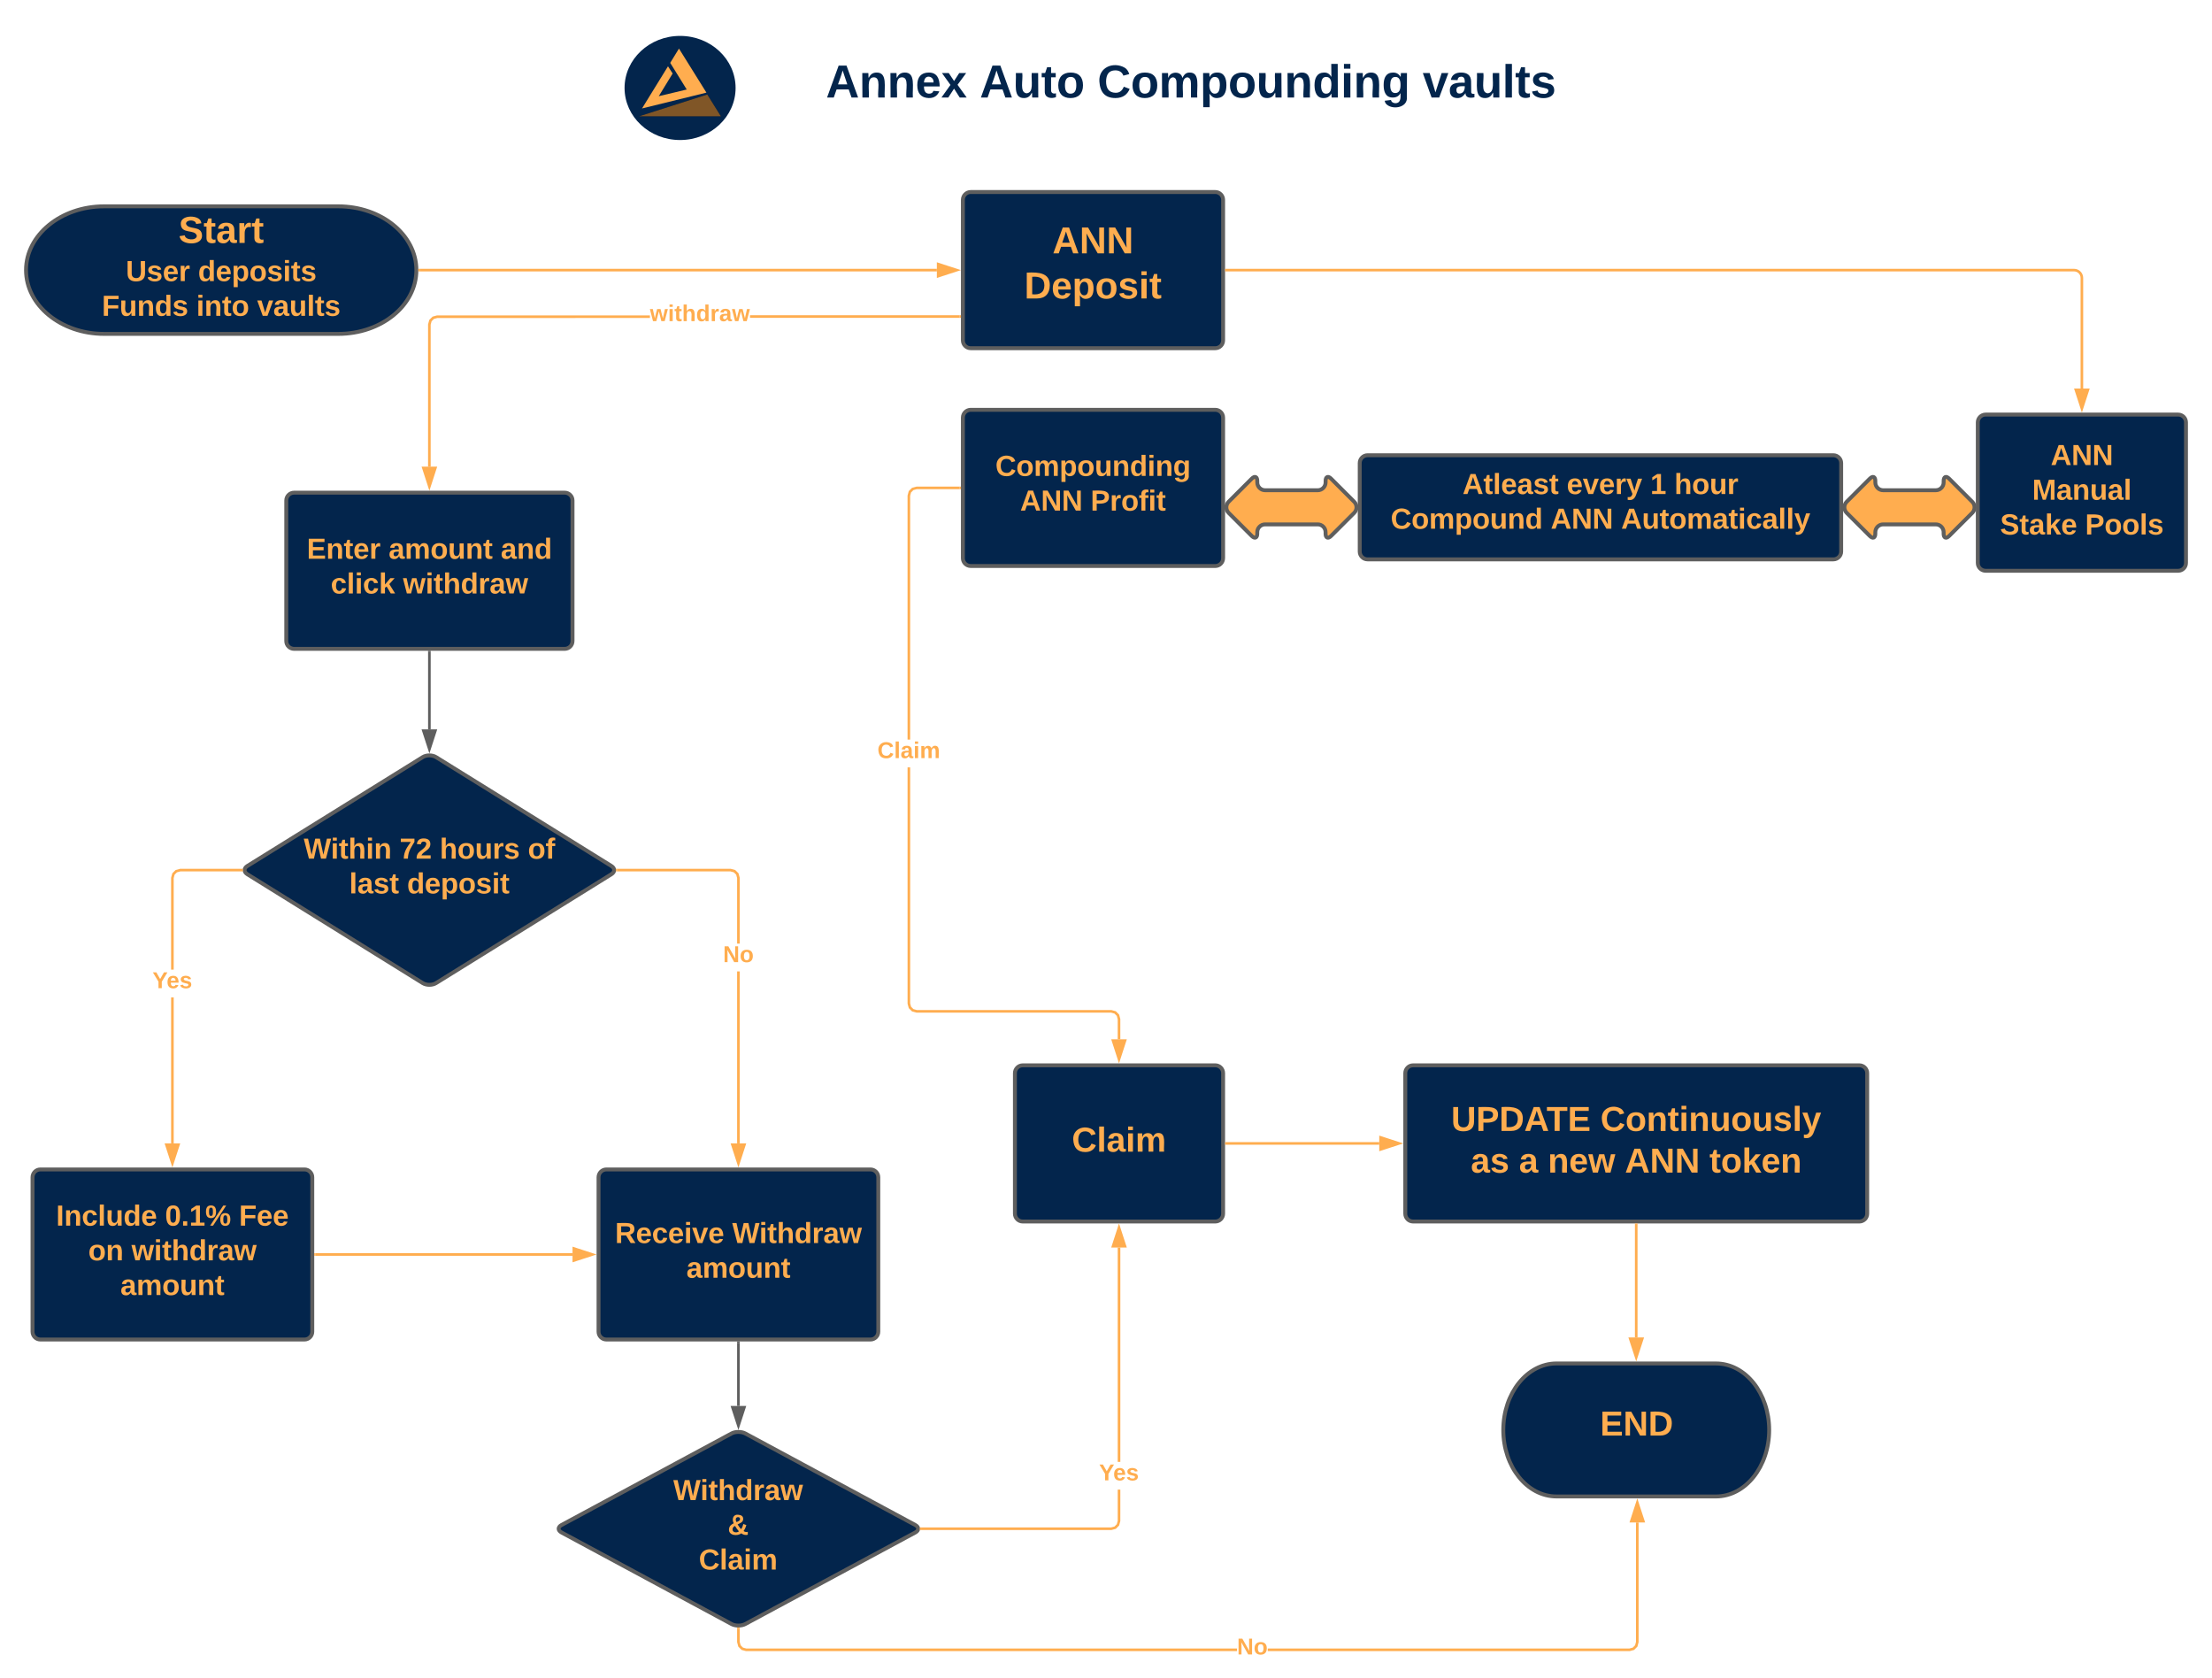 <svg xmlns="http://www.w3.org/2000/svg" xmlns:xlink="http://www.w3.org/1999/xlink" xmlns:lucid="lucid" width="1700" height="1289.28"><g transform="translate(-80 -32.383)" lucid:page-tab-id="0_0"><path d="M645.33 99.97c0-22.08-19.1-40-42.66-40-23.56 0-42.67 17.92-42.67 40s19.1 40 42.67 40c23.55 0 42.66-17.92 42.66-40z" stroke="#000" stroke-opacity="0" stroke-width=".05" fill="#03254c"/><path d="M573.4 115.73l19.97-32.4 3.58 5.52-10.67 17.44 21.5-5.13-12.7-20.48 6.73-10.97 21.1 33.84-49.5 12.16z" stroke="#000" stroke-opacity="0" stroke-width=".05" fill="#ffad4f"/><path d="M571.26 121.73l52.3-16.72L634 121.74h-62.72z" stroke="#000" stroke-opacity="0" stroke-width=".05"/><path d="M571.26 121.73l52.3-16.72L634 121.74h-62.72z" stroke="#000" stroke-opacity="0" stroke-width=".05" fill="#ffad4f" fill-opacity=".5"/><path d="M665.33 58.38c0-3.3 2.7-6 6-6h648c3.32 0 6 2.7 6 6v83.18c0 3.3-2.68 6-6 6h-648c-3.3 0-6-2.7-6-6z" stroke="#000" stroke-opacity="0" stroke-width="3" fill-opacity="0"/><use xlink:href="#a" transform="matrix(1,0,0,1,670.333,57.383) translate(44.407 49.944)"/><use xlink:href="#b" transform="matrix(1,0,0,1,670.333,57.383) translate(162.63 49.944)"/><use xlink:href="#c" transform="matrix(1,0,0,1,670.333,57.383) translate(253.099 49.944)"/><use xlink:href="#d" transform="matrix(1,0,0,1,670.333,57.383) translate(503.074 49.944)"/><path d="M340 190.92c33.14 0 60 21.94 60 49 0 27.07-26.86 49-60 49H160c-33.14 0-60-21.93-60-49 0-27.06 26.86-49 60-49z" stroke="#5e5e5e" stroke-width="3" fill="#03254c"/><use xlink:href="#e" transform="matrix(1,0,0,1,105,195.925) translate(112.184 23.111)"/><use xlink:href="#f" transform="matrix(1,0,0,1,105,195.925) translate(71.698 52.444)"/><use xlink:href="#g" transform="matrix(1,0,0,1,105,195.925) translate(127.191 52.444)"/><use xlink:href="#h" transform="matrix(1,0,0,1,105,195.925) translate(53.307 79.111)"/><use xlink:href="#i" transform="matrix(1,0,0,1,105,195.925) translate(125.9 79.111)"/><use xlink:href="#j" transform="matrix(1,0,0,1,105,195.925) translate(172.628 79.111)"/><path d="M800 240.92H402.5v-2H800" fill="#ffad4f"/><path d="M402.53 240.92h-1.07l.04-1-.03-1h1.06M815.26 239.92L801 244.56v-9.27z" fill="#ffad4f"/><path d="M818.5 239.92l-18.5 6.02V233.9m2 9.28l10.03-3.26-10.03-3.25" fill="#ffad4f"/><path d="M820 185.92c0-3.3 2.7-6 6-6h188c3.3 0 6 2.7 6 6v108c0 3.32-2.7 6-6 6H826c-3.3 0-6-2.68-6-6z" stroke="#5e5e5e" stroke-width="3" fill="#03254c"/><use xlink:href="#k" transform="matrix(1,0,0,1,832,191.925) translate(56.824 35.111)"/><use xlink:href="#l" transform="matrix(1,0,0,1,832,191.925) translate(35.198 69.778)"/><path d="M1022.5 239.92H1674c3.3 0 6 2.7 6 6v85" stroke="#ffad4f" stroke-width="2" fill="none"/><path d="M1022.53 240.92h-1.03v-2h1.03" fill="#ffad4f"/><path d="M1680 346.2l-4.64-14.28h9.28z" stroke="#ffad4f" stroke-width="2" fill="#ffad4f"/><path d="M1600 356.92c0-3.3 2.7-6 6-6h148c3.3 0 6 2.7 6 6v108c0 3.32-2.7 6-6 6h-148c-3.3 0-6-2.68-6-6z" stroke="#5e5e5e" stroke-width="3" fill="#03254c"/><use xlink:href="#m" transform="matrix(1,0,0,1,1612,362.925) translate(44.019 26.778)"/><use xlink:href="#n" transform="matrix(1,0,0,1,1612,362.925) translate(29.821 53.444)"/><use xlink:href="#o" transform="matrix(1,0,0,1,1612,362.925) translate(5.13 80.111)"/><use xlink:href="#p" transform="matrix(1,0,0,1,1612,362.925) translate(70.5 80.111)"/><path d="M579.5 276.7l-163.37.02-2.64.72-1.8 1.78-.7 2.64v109.06h-2V281.6l.92-3.42 2.53-2.53 3.42-.93H579.5m238 1.87H656.4v-2h161.1" fill="#ffad4f"/><path d="M818.5 276.6h-1.03v-2h1.03M410 406.2l-4.64-14.28h9.28z" fill="#ffad4f"/><path d="M410 409.42l-6-18.5h12m-9.26 2l3.26 10.03 3.26-10.03" fill="#ffad4f"/><use xlink:href="#q" transform="matrix(1,0,0,1,579.507,264.926) translate(0 14.222)"/><path d="M300 416.92c0-3.3 2.7-6 6-6h208c3.3 0 6 2.7 6 6v108c0 3.32-2.7 6-6 6H306c-3.3 0-6-2.68-6-6z" stroke="#5e5e5e" stroke-width="3" fill="#03254c"/><use xlink:href="#r" transform="matrix(1,0,0,1,312,422.925) translate(3.802 38.778)"/><use xlink:href="#s" transform="matrix(1,0,0,1,312,422.925) translate(66.642 38.778)"/><use xlink:href="#t" transform="matrix(1,0,0,1,312,422.925) translate(152.815 38.778)"/><use xlink:href="#u" transform="matrix(1,0,0,1,312,422.925) translate(22.167 65.444)"/><use xlink:href="#v" transform="matrix(1,0,0,1,312,422.925) translate(77.722 65.444)"/><path d="M410 533.42v59.4" stroke="#5e5e5e" stroke-width="2" fill="none"/><path d="M411 533.45h-2v-1.03h2" fill="#5e5e5e"/><path d="M410 608.08l-4.64-14.27h9.28z" stroke="#5e5e5e" stroke-width="2" fill="#5e5e5e"/><path d="M404.9 614.1c2.82-1.76 7.38-1.76 10.2 0l134.8 83.66c2.82 1.75 2.82 4.58 0 6.33l-134.8 83.66c-2.82 1.75-7.38 1.75-10.2 0L270.1 704.1c-2.82-1.76-2.82-4.6 0-6.34z" stroke="#5e5e5e" stroke-width="3" fill="#03254c"/><use xlink:href="#w" transform="matrix(1,0,0,1,270,615.925) translate(43.462 76.215)"/><use xlink:href="#x" transform="matrix(1,0,0,1,270,615.925) translate(117.104 76.215)"/><use xlink:href="#y" transform="matrix(1,0,0,1,270,615.925) translate(147.968 76.215)"/><use xlink:href="#z" transform="matrix(1,0,0,1,270,615.925) translate(215.684 76.215)"/><use xlink:href="#A" transform="matrix(1,0,0,1,270,615.925) translate(78.431 102.882)"/><use xlink:href="#B" transform="matrix(1,0,0,1,270,615.925) translate(122.814 102.882)"/><path d="M213.5 910.92h-2V798.75h2m52.2-96.83h-47.07l-2.64.72-1.8 1.78-.7 2.64v70.35h-2v-70.6l.92-3.42 2.53-2.53 3.42-.93h47.32" fill="#ffad4f"/><path d="M266.75 701.92h-1.1v-2h.97M212.5 926.2l-4.64-14.28h9.28z" fill="#ffad4f"/><path d="M212.5 929.42l-6-18.5h12m-9.26 2l3.26 10.03 3.26-10.03" fill="#ffad4f"/><use xlink:href="#C" transform="matrix(1,0,0,1,197.191,777.414) translate(0 14.222)"/><path d="M105 936.92c0-3.3 2.7-6 6-6h203c3.3 0 6 2.7 6 6v118.67c0 3.3-2.7 6-6 6H111c-3.3 0-6-2.7-6-6z" stroke="#5e5e5e" stroke-width="3" fill="#03254c"/><use xlink:href="#D" transform="matrix(1,0,0,1,117,942.925) translate(6.117 31.153)"/><use xlink:href="#E" transform="matrix(1,0,0,1,117,942.925) translate(89.883 31.153)"/><use xlink:href="#F" transform="matrix(1,0,0,1,117,942.925) translate(146.673 31.153)"/><use xlink:href="#G" transform="matrix(1,0,0,1,117,942.925) translate(30.84 57.819)"/><use xlink:href="#H" transform="matrix(1,0,0,1,117,942.925) translate(64.049 57.819)"/><use xlink:href="#I" transform="matrix(1,0,0,1,117,942.925) translate(55.5 84.486)"/><path d="M648.5 910.92h-2V778.75h2m-3.45-77.9l2.53 2.53.92 3.4v50.63h-2v-50.34l-.7-2.64-1.8-1.78-2.63-.72H554.3v-2h87.33" fill="#ffad4f"/><path d="M554.34 701.92h-.96l-.13-2h1.1M647.5 926.2l-4.64-14.28h9.28z" fill="#ffad4f"/><path d="M647.5 929.42l-6-18.5h12m-9.26 2l3.26 10.03 3.26-10.03" fill="#ffad4f"/><use xlink:href="#J" transform="matrix(1,0,0,1,635.698,757.414) translate(0 14.222)"/><path d="M540 936.92c0-3.3 2.7-6 6-6h203c3.3 0 6 2.7 6 6v118.67c0 3.3-2.7 6-6 6H546c-3.3 0-6-2.7-6-6z" stroke="#5e5e5e" stroke-width="3" fill="#03254c"/><use xlink:href="#K" transform="matrix(1,0,0,1,552,942.925) translate(0.685 44.528)"/><use xlink:href="#L" transform="matrix(1,0,0,1,552,942.925) translate(90.747 44.528)"/><use xlink:href="#I" transform="matrix(1,0,0,1,552,942.925) translate(55.5 71.194)"/><path d="M322.5 996.26H520" stroke="#ffad4f" stroke-width="2" fill="none"/><path d="M322.53 997.26h-1.03v-2h1.03" fill="#ffad4f"/><path d="M535.26 996.26L521 1000.9v-9.28z" stroke="#ffad4f" stroke-width="2" fill="#ffad4f"/><path d="M647.5 1064.1v48.53" stroke="#5e5e5e" stroke-width="2" fill="none"/><path d="M648.5 1064.12h-2v-1.03h2" fill="#5e5e5e"/><path d="M647.5 1127.9l-4.64-14.27h9.28z" stroke="#5e5e5e" stroke-width="2" fill="#5e5e5e"/><path d="M642.22 1133.77c2.9-1.57 7.65-1.57 10.56 0l130.7 70.37c2.9 1.57 2.9 4.12 0 5.7l-130.7 70.36c-2.9 1.57-7.65 1.57-10.56 0l-130.7-70.37c-2.9-1.57-2.9-4.12 0-5.7z" stroke="#5e5e5e" stroke-width="3" fill="#03254c"/><use xlink:href="#M" transform="matrix(1,0,0,1,511.25,1135.925) translate(86.221 49.059)"/><use xlink:href="#N" transform="matrix(1,0,0,1,511.25,1135.925) translate(128.011 75.726)"/><use xlink:href="#O" transform="matrix(1,0,0,1,511.25,1135.925) translate(105.789 102.392)"/><path d="M648.5 1293.87l.7 2.64 1.8 1.8 2.63.7h377.06v2H653.36l-3.42-.92-2.53-2.53-.92-3.42v-10.3h2m690.83 10.3l-.92 3.42-2.52 2.53-3.4.92H1054.3v-2h277.9l2.64-.7 1.78-1.8.7-2.63v-91.7h2" fill="#ffad4f"/><path d="M648.5 1283.86h-2v-1.07l.54.08 1.46-.14M1342.97 1201.18h-9.27l4.63-14.27z" fill="#ffad4f"/><path d="M1344.35 1202.18h-12.03l6-18.5m-3.24 16.5h6.5l-3.25-10.03" fill="#ffad4f"/><g><use xlink:href="#J" transform="matrix(1,0,0,1,1030.695,1289.333) translate(0 14.222)"/></g><path d="M1398.8 1080c22.58 0 40.87 22.87 40.87 51.1 0 28.2-18.3 51.07-40.87 51.07h-122.6c-22.58 0-40.87-22.87-40.87-51.08 0-28.23 18.3-51.1 40.87-51.1z" stroke="#5e5e5e" stroke-width="3" fill="#03254c"/><g><use xlink:href="#P" transform="matrix(1,0,0,1,1240.325,1085) translate(69.426 50.396)"/></g><path d="M820 353.26c0-3.32 2.7-6 6-6h188c3.3 0 6 2.68 6 6v108c0 3.3-2.7 6-6 6H826c-3.3 0-6-2.7-6-6z" stroke="#5e5e5e" stroke-width="3" fill="#03254c"/><g><use xlink:href="#Q" transform="matrix(1,0,0,1,832,359.258) translate(12.969 38.778)"/><use xlink:href="#R" transform="matrix(1,0,0,1,832,359.258) translate(32.012 65.444)"/><use xlink:href="#S" transform="matrix(1,0,0,1,832,359.258) translate(86.148 65.444)"/></g><path d="M779.5 803.3l.7 2.63 1.8 1.78 2.63.72h149.5l3.42.93 2.53 2.53.92 3.4v15.64h-2v-15.36l-.7-2.64-1.8-1.78-2.63-.72h-149.5l-3.42-.92-2.53-2.53-.92-3.4V621.98h2m38-213.74h-32.87l-2.64.7-1.8 1.8-.7 2.63v187.26h-2V413.13l.92-3.42 2.53-2.52 3.42-.92h33.13" fill="#ffad4f"/><path d="M818.5 408.26h-1.03v-2h1.03M940 846.2l-4.64-14.28h9.28z" fill="#ffad4f"/><path d="M940 849.42l-6-18.5h12m-9.26 2l3.26 10.03 3.26-10.03" fill="#ffad4f"/><g><use xlink:href="#T" transform="matrix(1,0,0,1,754.327,600.658) translate(0 14.222)"/></g><path d="M860 856.92c0-3.3 2.7-6 6-6h148c3.3 0 6 2.7 6 6v108c0 3.32-2.7 6-6 6H866c-3.3 0-6-2.68-6-6z" stroke="#5e5e5e" stroke-width="3" fill="#03254c"/><g><use xlink:href="#U" transform="matrix(1,0,0,1,872,862.925) translate(31.741 54.333)"/></g><path d="M941 1201.12l-.92 3.4-2.53 2.54-3.42.92H787.9v-2h145.97l2.64-.7 1.8-1.8.7-2.63v-23.93h2m0-21.33h-2V990.92h2" fill="#ffad4f"/><path d="M787.92 1207.98h-1.1l.15-2h.95M944.64 989.93h-9.28l4.64-14.27z" fill="#ffad4f"/><path d="M946 990.93h-12l6-18.5m-3.26 16.5h6.52L940 978.9" fill="#ffad4f"/><g><use xlink:href="#C" transform="matrix(1,0,0,1,924.691,1155.589) translate(0 14.222)"/></g><path d="M1125 388.17c0-3.3 2.7-6 6-6h358c3.3 0 6 2.7 6 6v68c0 3.32-2.7 6-6 6h-358c-3.3 0-6-2.68-6-6z" stroke="#5e5e5e" stroke-width="3" fill="#03254c"/><g><use xlink:href="#V" transform="matrix(1,0,0,1,1137,394.175) translate(67.012 17.778)"/><use xlink:href="#W" transform="matrix(1,0,0,1,1137,394.175) translate(147.074 17.778)"/><use xlink:href="#X" transform="matrix(1,0,0,1,1137,394.175) translate(211.272 17.778)"/><use xlink:href="#Y" transform="matrix(1,0,0,1,1137,394.175) translate(229.79 17.778)"/><use xlink:href="#Z" transform="matrix(1,0,0,1,1137,394.175) translate(11.735 44.444)"/><use xlink:href="#aa" transform="matrix(1,0,0,1,1137,394.175) translate(134.759 44.444)"/><use xlink:href="#ab" transform="matrix(1,0,0,1,1137,394.175) translate(188.895 44.444)"/></g><path d="M1024.24 426.42c-2.34-2.35-2.34-6.14 0-8.5l17.77-17.75c2.35-2.35 4.25-1.56 4.25 1.75v1.13c0 3.3 2.7 6 6 6h40.5c3.3 0 6-2.7 6-6v-1.13c0-3.3 1.9-4.1 4.24-1.75l17.76 17.76c2.34 2.35 2.34 6.14 0 8.5L1103 444.17c-2.35 2.35-4.25 1.56-4.25-1.76v-1.12c0-3.3-2.7-6-6-6h-40.5c-3.3 0-6 2.7-6 6v1.12c0 3.32-1.9 4.1-4.24 1.76zM1499.24 426.42c-2.34-2.35-2.34-6.14 0-8.5l17.77-17.75c2.35-2.35 4.25-1.56 4.25 1.75v1.13c0 3.3 2.7 6 6 6h40.5c3.3 0 6-2.7 6-6v-1.13c0-3.3 1.9-4.1 4.24-1.75l17.76 17.76c2.34 2.35 2.34 6.14 0 8.5L1578 444.17c-2.35 2.35-4.25 1.56-4.25-1.76v-1.12c0-3.3-2.7-6-6-6h-40.5c-3.3 0-6 2.7-6 6v1.12c0 3.32-1.9 4.1-4.24 1.76z" stroke="#5e5e5e" stroke-width="3" fill="#ffad4f"/><path d="M1160 856.92c0-3.3 2.7-6 6-6h343c3.3 0 6 2.7 6 6v108c0 3.32-2.7 6-6 6h-343c-3.3 0-6-2.68-6-6z" stroke="#5e5e5e" stroke-width="3" fill="#03254c"/><g><use xlink:href="#ac" transform="matrix(1,0,0,1,1165,855.925) translate(30.241 45.396)"/><use xlink:href="#ad" transform="matrix(1,0,0,1,1165,855.925) translate(144.981 45.396)"/><use xlink:href="#ae" transform="matrix(1,0,0,1,1165,855.925) translate(45.352 77.396)"/><use xlink:href="#af" transform="matrix(1,0,0,1,1165,855.925) translate(82.389 77.396)"/><use xlink:href="#ag" transform="matrix(1,0,0,1,1165,855.925) translate(104.611 77.396)"/><use xlink:href="#ah" transform="matrix(1,0,0,1,1165,855.925) translate(163.796 77.396)"/><use xlink:href="#ai" transform="matrix(1,0,0,1,1165,855.925) translate(228.759 77.396)"/></g><path d="M1022.5 910.92H1140" stroke="#ffad4f" stroke-width="2" fill="none"/><path d="M1022.53 911.92h-1.03v-2h1.03" fill="#ffad4f"/><path d="M1155.26 910.92l-14.26 4.64v-9.27z" stroke="#ffad4f" stroke-width="2" fill="#ffad4f"/><path d="M1337.5 973.42V1060" stroke="#ffad4f" stroke-width="2" fill="none"/><path d="M1338.5 973.45h-2v-1.03h2" fill="#ffad4f"/><path d="M1337.5 1075.26l-4.64-14.26h9.28z" stroke="#ffad4f" stroke-width="2" fill="#ffad4f"/><defs><path fill="#03254c" d="M199 0l-22-63H83L61 0H9l90-248h61L250 0h-51zm-33-102l-36-108c-10 38-24 72-36 108h72" id="aj"/><path fill="#03254c" d="M135-194c87-1 58 113 63 194h-50c-7-57 23-157-34-157-59 0-34 97-39 157H25l-1-190h47c2 12-1 28 3 38 12-26 28-41 61-42" id="ak"/><path fill="#03254c" d="M185-48c-13 30-37 53-82 52C43 2 14-33 14-96s30-98 90-98c62 0 83 45 84 108H66c0 31 8 55 39 56 18 0 30-7 34-22zm-45-69c5-46-57-63-70-21-2 6-4 13-4 21h74" id="al"/><path fill="#03254c" d="M144 0l-44-69L55 0H2l70-98-66-92h53l41 62 40-62h54l-67 91 71 99h-54" id="am"/><g id="a"><use transform="matrix(0.099,0,0,0.099,0,0)" xlink:href="#aj"/><use transform="matrix(0.099,0,0,0.099,25.58,0)" xlink:href="#ak"/><use transform="matrix(0.099,0,0,0.099,47.21,0)" xlink:href="#ak"/><use transform="matrix(0.099,0,0,0.099,68.84,0)" xlink:href="#al"/><use transform="matrix(0.099,0,0,0.099,88.593,0)" xlink:href="#am"/></g><path fill="#03254c" d="M85 4C-2 5 27-109 22-190h50c7 57-23 150 33 157 60-5 35-97 40-157h50l1 190h-47c-2-12 1-28-3-38-12 25-28 42-61 42" id="an"/><path fill="#03254c" d="M115-3C79 11 28 4 28-45v-112H4v-33h27l15-45h31v45h36v33H77v99c-1 23 16 31 38 25v30" id="ao"/><path fill="#03254c" d="M110-194c64 0 96 36 96 99 0 64-35 99-97 99-61 0-95-36-95-99 0-62 34-99 96-99zm-1 164c35 0 45-28 45-65 0-40-10-65-43-65-34 0-45 26-45 65 0 36 10 65 43 65" id="ap"/><g id="b"><use transform="matrix(0.099,0,0,0.099,0,0)" xlink:href="#aj"/><use transform="matrix(0.099,0,0,0.099,25.58,0)" xlink:href="#an"/><use transform="matrix(0.099,0,0,0.099,47.21,0)" xlink:href="#ao"/><use transform="matrix(0.099,0,0,0.099,58.963,0)" xlink:href="#ap"/></g><path fill="#03254c" d="M67-125c0 53 21 87 73 88 37 1 54-22 65-47l45 17C233-25 199 4 140 4 58 4 20-42 15-125 8-235 124-281 211-232c18 10 29 29 36 50l-46 12c-8-25-30-41-62-41-52 0-71 34-72 86" id="aq"/><path fill="#03254c" d="M220-157c-53 9-28 100-34 157h-49v-107c1-27-5-49-29-50C55-147 81-57 75 0H25l-1-190h47c2 12-1 28 3 38 10-53 101-56 108 0 13-22 24-43 59-42 82 1 51 116 57 194h-49v-107c-1-25-5-48-29-50" id="ar"/><path fill="#03254c" d="M135-194c53 0 70 44 70 98 0 56-19 98-73 100-31 1-45-17-59-34 3 33 2 69 2 105H25l-1-265h48c2 10 0 23 3 31 11-24 29-35 60-35zM114-30c33 0 39-31 40-66 0-38-9-64-40-64-56 0-55 130 0 130" id="as"/><path fill="#03254c" d="M88-194c31-1 46 15 58 34l-1-101h50l1 261h-48c-2-10 0-23-3-31C134-8 116 4 84 4 32 4 16-41 15-95c0-56 19-97 73-99zm17 164c33 0 40-30 41-66 1-37-9-64-41-64s-38 30-39 65c0 43 13 65 39 65" id="at"/><path fill="#03254c" d="M25-224v-37h50v37H25zM25 0v-190h50V0H25" id="au"/><path fill="#03254c" d="M195-6C206 82 75 100 31 46c-4-6-6-13-8-21l49-6c3 16 16 24 34 25 40 0 42-37 40-79-11 22-30 35-61 35-53 0-70-43-70-97 0-56 18-96 73-97 30 0 46 14 59 34l2-30h47zm-90-29c32 0 41-27 41-63 0-35-9-62-40-62-32 0-39 29-40 63 0 36 9 62 39 62" id="av"/><g id="c"><use transform="matrix(0.099,0,0,0.099,0,0)" xlink:href="#aq"/><use transform="matrix(0.099,0,0,0.099,25.58,0)" xlink:href="#ap"/><use transform="matrix(0.099,0,0,0.099,47.21,0)" xlink:href="#ar"/><use transform="matrix(0.099,0,0,0.099,78.815,0)" xlink:href="#as"/><use transform="matrix(0.099,0,0,0.099,100.444,0)" xlink:href="#ap"/><use transform="matrix(0.099,0,0,0.099,122.074,0)" xlink:href="#an"/><use transform="matrix(0.099,0,0,0.099,143.704,0)" xlink:href="#ak"/><use transform="matrix(0.099,0,0,0.099,165.333,0)" xlink:href="#at"/><use transform="matrix(0.099,0,0,0.099,186.963,0)" xlink:href="#au"/><use transform="matrix(0.099,0,0,0.099,196.84,0)" xlink:href="#ak"/><use transform="matrix(0.099,0,0,0.099,218.469,0)" xlink:href="#av"/></g><path fill="#03254c" d="M128 0H69L1-190h53L99-40l48-150h52" id="aw"/><path fill="#03254c" d="M133-34C117-15 103 5 69 4 32 3 11-16 11-54c-1-60 55-63 116-61 1-26-3-47-28-47-18 1-26 9-28 27l-52-2c7-38 36-58 82-57s74 22 75 68l1 82c-1 14 12 18 25 15v27c-30 8-71 5-69-32zm-48 3c29 0 43-24 42-57-32 0-66-3-65 30 0 17 8 27 23 27" id="ax"/><path fill="#03254c" d="M25 0v-261h50V0H25" id="ay"/><path fill="#03254c" d="M137-138c1-29-70-34-71-4 15 46 118 7 119 86 1 83-164 76-172 9l43-7c4 19 20 25 44 25 33 8 57-30 24-41C81-84 22-81 20-136c-2-80 154-74 161-7" id="az"/><g id="d"><use transform="matrix(0.099,0,0,0.099,0,0)" xlink:href="#aw"/><use transform="matrix(0.099,0,0,0.099,19.753,0)" xlink:href="#ax"/><use transform="matrix(0.099,0,0,0.099,39.506,0)" xlink:href="#an"/><use transform="matrix(0.099,0,0,0.099,61.136,0)" xlink:href="#ay"/><use transform="matrix(0.099,0,0,0.099,71.012,0)" xlink:href="#ao"/><use transform="matrix(0.099,0,0,0.099,82.765,0)" xlink:href="#az"/></g><path fill="#ffad4f" d="M169-182c-1-43-94-46-97-3 18 66 151 10 154 114 3 95-165 93-204 36-6-8-10-19-12-30l50-8c3 46 112 56 116 5-17-69-150-10-154-114-4-87 153-88 188-35 5 8 8 18 10 28" id="aA"/><path fill="#ffad4f" d="M115-3C79 11 28 4 28-45v-112H4v-33h27l15-45h31v45h36v33H77v99c-1 23 16 31 38 25v30" id="aB"/><path fill="#ffad4f" d="M133-34C117-15 103 5 69 4 32 3 11-16 11-54c-1-60 55-63 116-61 1-26-3-47-28-47-18 1-26 9-28 27l-52-2c7-38 36-58 82-57s74 22 75 68l1 82c-1 14 12 18 25 15v27c-30 8-71 5-69-32zm-48 3c29 0 43-24 42-57-32 0-66-3-65 30 0 17 8 27 23 27" id="aC"/><path fill="#ffad4f" d="M135-150c-39-12-60 13-60 57V0H25l-1-190h47c2 13-1 29 3 40 6-28 27-53 61-41v41" id="aD"/><g id="e"><use transform="matrix(0.08,0,0,0.08,0,0)" xlink:href="#aA"/><use transform="matrix(0.08,0,0,0.08,19.259,0)" xlink:href="#aB"/><use transform="matrix(0.08,0,0,0.08,28.809,0)" xlink:href="#aC"/><use transform="matrix(0.08,0,0,0.08,44.858,0)" xlink:href="#aD"/><use transform="matrix(0.08,0,0,0.08,56.093,0)" xlink:href="#aB"/></g><path fill="#ffad4f" d="M238-95c0 69-44 99-111 99C63 4 22-25 22-93v-155h51v151c-1 38 19 59 55 60 90 1 49-130 58-211h52v153" id="aE"/><path fill="#ffad4f" d="M137-138c1-29-70-34-71-4 15 46 118 7 119 86 1 83-164 76-172 9l43-7c4 19 20 25 44 25 33 8 57-30 24-41C81-84 22-81 20-136c-2-80 154-74 161-7" id="aF"/><path fill="#ffad4f" d="M185-48c-13 30-37 53-82 52C43 2 14-33 14-96s30-98 90-98c62 0 83 45 84 108H66c0 31 8 55 39 56 18 0 30-7 34-22zm-45-69c5-46-57-63-70-21-2 6-4 13-4 21h74" id="aG"/><g id="f"><use transform="matrix(0.062,0,0,0.062,0,0)" xlink:href="#aE"/><use transform="matrix(0.062,0,0,0.062,15.988,0)" xlink:href="#aF"/><use transform="matrix(0.062,0,0,0.062,28.333,0)" xlink:href="#aG"/><use transform="matrix(0.062,0,0,0.062,40.679,0)" xlink:href="#aD"/></g><path fill="#ffad4f" d="M88-194c31-1 46 15 58 34l-1-101h50l1 261h-48c-2-10 0-23-3-31C134-8 116 4 84 4 32 4 16-41 15-95c0-56 19-97 73-99zm17 164c33 0 40-30 41-66 1-37-9-64-41-64s-38 30-39 65c0 43 13 65 39 65" id="aH"/><path fill="#ffad4f" d="M135-194c53 0 70 44 70 98 0 56-19 98-73 100-31 1-45-17-59-34 3 33 2 69 2 105H25l-1-265h48c2 10 0 23 3 31 11-24 29-35 60-35zM114-30c33 0 39-31 40-66 0-38-9-64-40-64-56 0-55 130 0 130" id="aI"/><path fill="#ffad4f" d="M110-194c64 0 96 36 96 99 0 64-35 99-97 99-61 0-95-36-95-99 0-62 34-99 96-99zm-1 164c35 0 45-28 45-65 0-40-10-65-43-65-34 0-45 26-45 65 0 36 10 65 43 65" id="aJ"/><path fill="#ffad4f" d="M25-224v-37h50v37H25zM25 0v-190h50V0H25" id="aK"/><g id="g"><use transform="matrix(0.062,0,0,0.062,0,0)" xlink:href="#aH"/><use transform="matrix(0.062,0,0,0.062,13.519,0)" xlink:href="#aG"/><use transform="matrix(0.062,0,0,0.062,25.864,0)" xlink:href="#aI"/><use transform="matrix(0.062,0,0,0.062,39.383,0)" xlink:href="#aJ"/><use transform="matrix(0.062,0,0,0.062,52.901,0)" xlink:href="#aF"/><use transform="matrix(0.062,0,0,0.062,65.247,0)" xlink:href="#aK"/><use transform="matrix(0.062,0,0,0.062,71.42,0)" xlink:href="#aB"/><use transform="matrix(0.062,0,0,0.062,78.765,0)" xlink:href="#aF"/></g><path fill="#ffad4f" d="M76-208v77h127v40H76V0H24v-248h183v40H76" id="aL"/><path fill="#ffad4f" d="M85 4C-2 5 27-109 22-190h50c7 57-23 150 33 157 60-5 35-97 40-157h50l1 190h-47c-2-12 1-28-3-38-12 25-28 42-61 42" id="aM"/><path fill="#ffad4f" d="M135-194c87-1 58 113 63 194h-50c-7-57 23-157-34-157-59 0-34 97-39 157H25l-1-190h47c2 12-1 28 3 38 12-26 28-41 61-42" id="aN"/><g id="h"><use transform="matrix(0.062,0,0,0.062,0,0)" xlink:href="#aL"/><use transform="matrix(0.062,0,0,0.062,13.519,0)" xlink:href="#aM"/><use transform="matrix(0.062,0,0,0.062,27.037,0)" xlink:href="#aN"/><use transform="matrix(0.062,0,0,0.062,40.556,0)" xlink:href="#aH"/><use transform="matrix(0.062,0,0,0.062,54.074,0)" xlink:href="#aF"/></g><g id="i"><use transform="matrix(0.062,0,0,0.062,0,0)" xlink:href="#aK"/><use transform="matrix(0.062,0,0,0.062,6.173,0)" xlink:href="#aN"/><use transform="matrix(0.062,0,0,0.062,19.691,0)" xlink:href="#aB"/><use transform="matrix(0.062,0,0,0.062,27.037,0)" xlink:href="#aJ"/></g><path fill="#ffad4f" d="M128 0H69L1-190h53L99-40l48-150h52" id="aO"/><path fill="#ffad4f" d="M25 0v-261h50V0H25" id="aP"/><g id="j"><use transform="matrix(0.062,0,0,0.062,0,0)" xlink:href="#aO"/><use transform="matrix(0.062,0,0,0.062,12.346,0)" xlink:href="#aC"/><use transform="matrix(0.062,0,0,0.062,24.691,0)" xlink:href="#aM"/><use transform="matrix(0.062,0,0,0.062,38.21,0)" xlink:href="#aP"/><use transform="matrix(0.062,0,0,0.062,44.383,0)" xlink:href="#aB"/><use transform="matrix(0.062,0,0,0.062,51.728,0)" xlink:href="#aF"/></g><path fill="#ffad4f" d="M199 0l-22-63H83L61 0H9l90-248h61L250 0h-51zm-33-102l-36-108c-10 38-24 72-36 108h72" id="aQ"/><path fill="#ffad4f" d="M175 0L67-191c6 58 2 128 3 191H24v-248h59L193-55c-6-58-2-129-3-193h46V0h-61" id="aR"/><g id="k"><use transform="matrix(0.08,0,0,0.08,0,0)" xlink:href="#aQ"/><use transform="matrix(0.08,0,0,0.08,20.784,0)" xlink:href="#aR"/><use transform="matrix(0.08,0,0,0.08,41.568,0)" xlink:href="#aR"/></g><path fill="#ffad4f" d="M24-248c120-7 223 5 221 122C244-46 201 0 124 0H24v-248zM76-40c74 7 117-18 117-86 0-67-45-88-117-82v168" id="aS"/><g id="l"><use transform="matrix(0.08,0,0,0.08,0,0)" xlink:href="#aS"/><use transform="matrix(0.08,0,0,0.08,20.784,0)" xlink:href="#aG"/><use transform="matrix(0.08,0,0,0.08,36.833,0)" xlink:href="#aI"/><use transform="matrix(0.08,0,0,0.08,54.407,0)" xlink:href="#aJ"/><use transform="matrix(0.08,0,0,0.08,71.981,0)" xlink:href="#aF"/><use transform="matrix(0.08,0,0,0.08,88.031,0)" xlink:href="#aK"/><use transform="matrix(0.08,0,0,0.08,96.056,0)" xlink:href="#aB"/></g><g id="m"><use transform="matrix(0.062,0,0,0.062,0,0)" xlink:href="#aQ"/><use transform="matrix(0.062,0,0,0.062,15.988,0)" xlink:href="#aR"/><use transform="matrix(0.062,0,0,0.062,31.975,0)" xlink:href="#aR"/></g><path fill="#ffad4f" d="M230 0l2-204L168 0h-37L68-204 70 0H24v-248h70l56 185 57-185h69V0h-46" id="aT"/><g id="n"><use transform="matrix(0.062,0,0,0.062,0,0)" xlink:href="#aT"/><use transform="matrix(0.062,0,0,0.062,18.457,0)" xlink:href="#aC"/><use transform="matrix(0.062,0,0,0.062,30.802,0)" xlink:href="#aN"/><use transform="matrix(0.062,0,0,0.062,44.321,0)" xlink:href="#aM"/><use transform="matrix(0.062,0,0,0.062,57.84,0)" xlink:href="#aC"/><use transform="matrix(0.062,0,0,0.062,70.185,0)" xlink:href="#aP"/></g><path fill="#ffad4f" d="M147 0L96-86 75-71V0H25v-261h50v150l67-79h53l-66 74L201 0h-54" id="aU"/><g id="o"><use transform="matrix(0.062,0,0,0.062,0,0)" xlink:href="#aA"/><use transform="matrix(0.062,0,0,0.062,14.815,0)" xlink:href="#aB"/><use transform="matrix(0.062,0,0,0.062,22.16,0)" xlink:href="#aC"/><use transform="matrix(0.062,0,0,0.062,34.506,0)" xlink:href="#aU"/><use transform="matrix(0.062,0,0,0.062,46.852,0)" xlink:href="#aG"/></g><path fill="#ffad4f" d="M24-248c93 1 206-16 204 79-1 75-69 88-152 82V0H24v-248zm52 121c47 0 100 7 100-41 0-47-54-39-100-39v80" id="aV"/><g id="p"><use transform="matrix(0.062,0,0,0.062,0,0)" xlink:href="#aV"/><use transform="matrix(0.062,0,0,0.062,14.815,0)" xlink:href="#aJ"/><use transform="matrix(0.062,0,0,0.062,28.333,0)" xlink:href="#aJ"/><use transform="matrix(0.062,0,0,0.062,41.852,0)" xlink:href="#aP"/><use transform="matrix(0.062,0,0,0.062,48.025,0)" xlink:href="#aF"/></g><path fill="#ffad4f" d="M231 0h-52l-39-155L100 0H48L-1-190h46L77-45c9-52 24-97 36-145h53l37 145 32-145h46" id="aW"/><path fill="#ffad4f" d="M114-157C55-157 80-60 75 0H25v-261h50l-1 109c12-26 28-41 61-42 86-1 58 113 63 194h-50c-7-57 23-157-34-157" id="aX"/><g id="q"><use transform="matrix(0.049,0,0,0.049,0,0)" xlink:href="#aW"/><use transform="matrix(0.049,0,0,0.049,13.827,0)" xlink:href="#aK"/><use transform="matrix(0.049,0,0,0.049,18.765,0)" xlink:href="#aB"/><use transform="matrix(0.049,0,0,0.049,24.642,0)" xlink:href="#aX"/><use transform="matrix(0.049,0,0,0.049,35.457,0)" xlink:href="#aH"/><use transform="matrix(0.049,0,0,0.049,46.272,0)" xlink:href="#aD"/><use transform="matrix(0.049,0,0,0.049,53.185,0)" xlink:href="#aC"/><use transform="matrix(0.049,0,0,0.049,63.062,0)" xlink:href="#aW"/></g><path fill="#ffad4f" d="M24 0v-248h195v40H76v63h132v40H76v65h150V0H24" id="aY"/><g id="r"><use transform="matrix(0.062,0,0,0.062,0,0)" xlink:href="#aY"/><use transform="matrix(0.062,0,0,0.062,14.815,0)" xlink:href="#aN"/><use transform="matrix(0.062,0,0,0.062,28.333,0)" xlink:href="#aB"/><use transform="matrix(0.062,0,0,0.062,35.679,0)" xlink:href="#aG"/><use transform="matrix(0.062,0,0,0.062,48.025,0)" xlink:href="#aD"/></g><path fill="#ffad4f" d="M220-157c-53 9-28 100-34 157h-49v-107c1-27-5-49-29-50C55-147 81-57 75 0H25l-1-190h47c2 12-1 28 3 38 10-53 101-56 108 0 13-22 24-43 59-42 82 1 51 116 57 194h-49v-107c-1-25-5-48-29-50" id="aZ"/><g id="s"><use transform="matrix(0.062,0,0,0.062,0,0)" xlink:href="#aC"/><use transform="matrix(0.062,0,0,0.062,12.346,0)" xlink:href="#aZ"/><use transform="matrix(0.062,0,0,0.062,32.099,0)" xlink:href="#aJ"/><use transform="matrix(0.062,0,0,0.062,45.617,0)" xlink:href="#aM"/><use transform="matrix(0.062,0,0,0.062,59.136,0)" xlink:href="#aN"/><use transform="matrix(0.062,0,0,0.062,72.654,0)" xlink:href="#aB"/></g><g id="t"><use transform="matrix(0.062,0,0,0.062,0,0)" xlink:href="#aC"/><use transform="matrix(0.062,0,0,0.062,12.346,0)" xlink:href="#aN"/><use transform="matrix(0.062,0,0,0.062,25.864,0)" xlink:href="#aH"/></g><path fill="#ffad4f" d="M190-63c-7 42-38 67-86 67-59 0-84-38-90-98-12-110 154-137 174-36l-49 2c-2-19-15-32-35-32-30 0-35 28-38 64-6 74 65 87 74 30" id="ba"/><g id="u"><use transform="matrix(0.062,0,0,0.062,0,0)" xlink:href="#ba"/><use transform="matrix(0.062,0,0,0.062,12.346,0)" xlink:href="#aP"/><use transform="matrix(0.062,0,0,0.062,18.519,0)" xlink:href="#aK"/><use transform="matrix(0.062,0,0,0.062,24.691,0)" xlink:href="#ba"/><use transform="matrix(0.062,0,0,0.062,37.037,0)" xlink:href="#aU"/></g><g id="v"><use transform="matrix(0.062,0,0,0.062,0,0)" xlink:href="#aW"/><use transform="matrix(0.062,0,0,0.062,17.284,0)" xlink:href="#aK"/><use transform="matrix(0.062,0,0,0.062,23.457,0)" xlink:href="#aB"/><use transform="matrix(0.062,0,0,0.062,30.802,0)" xlink:href="#aX"/><use transform="matrix(0.062,0,0,0.062,44.321,0)" xlink:href="#aH"/><use transform="matrix(0.062,0,0,0.062,57.84,0)" xlink:href="#aD"/><use transform="matrix(0.062,0,0,0.062,66.481,0)" xlink:href="#aC"/><use transform="matrix(0.062,0,0,0.062,78.827,0)" xlink:href="#aW"/></g><path fill="#ffad4f" d="M275 0h-61l-44-196L126 0H64L0-248h53L97-49l45-199h58l43 199 44-199h52" id="bb"/><g id="w"><use transform="matrix(0.062,0,0,0.062,0,0)" xlink:href="#bb"/><use transform="matrix(0.062,0,0,0.062,20.741,0)" xlink:href="#aK"/><use transform="matrix(0.062,0,0,0.062,26.914,0)" xlink:href="#aB"/><use transform="matrix(0.062,0,0,0.062,34.259,0)" xlink:href="#aX"/><use transform="matrix(0.062,0,0,0.062,47.778,0)" xlink:href="#aK"/><use transform="matrix(0.062,0,0,0.062,53.951,0)" xlink:href="#aN"/></g><path fill="#ffad4f" d="M52 0c1-96 47-148 87-207H15v-41h169v40c-36 62-79 113-81 208H52" id="bc"/><path fill="#ffad4f" d="M182-182c0 78-84 86-111 141h115V0H12c-6-101 99-100 120-180 1-22-12-31-33-32-23 0-32 14-35 34l-49-3c5-45 32-70 84-70 51 0 83 22 83 69" id="bd"/><g id="x"><use transform="matrix(0.062,0,0,0.062,0,0)" xlink:href="#bc"/><use transform="matrix(0.062,0,0,0.062,12.346,0)" xlink:href="#bd"/></g><g id="y"><use transform="matrix(0.062,0,0,0.062,0,0)" xlink:href="#aX"/><use transform="matrix(0.062,0,0,0.062,13.519,0)" xlink:href="#aJ"/><use transform="matrix(0.062,0,0,0.062,27.037,0)" xlink:href="#aM"/><use transform="matrix(0.062,0,0,0.062,40.556,0)" xlink:href="#aD"/><use transform="matrix(0.062,0,0,0.062,49.198,0)" xlink:href="#aF"/></g><path fill="#ffad4f" d="M121-226c-27-7-43 5-38 36h38v33H83V0H34v-157H6v-33h28c-9-59 32-81 87-68v32" id="be"/><g id="z"><use transform="matrix(0.062,0,0,0.062,0,0)" xlink:href="#aJ"/><use transform="matrix(0.062,0,0,0.062,13.519,0)" xlink:href="#be"/></g><g id="A"><use transform="matrix(0.062,0,0,0.062,0,0)" xlink:href="#aP"/><use transform="matrix(0.062,0,0,0.062,6.173,0)" xlink:href="#aC"/><use transform="matrix(0.062,0,0,0.062,18.519,0)" xlink:href="#aF"/><use transform="matrix(0.062,0,0,0.062,30.864,0)" xlink:href="#aB"/></g><g id="B"><use transform="matrix(0.062,0,0,0.062,0,0)" xlink:href="#aH"/><use transform="matrix(0.062,0,0,0.062,13.519,0)" xlink:href="#aG"/><use transform="matrix(0.062,0,0,0.062,25.864,0)" xlink:href="#aI"/><use transform="matrix(0.062,0,0,0.062,39.383,0)" xlink:href="#aJ"/><use transform="matrix(0.062,0,0,0.062,52.901,0)" xlink:href="#aF"/><use transform="matrix(0.062,0,0,0.062,65.247,0)" xlink:href="#aK"/><use transform="matrix(0.062,0,0,0.062,71.42,0)" xlink:href="#aB"/></g><path fill="#ffad4f" d="M146-102V0H94v-102L6-248h54l60 105 60-105h54" id="bf"/><g id="C"><use transform="matrix(0.049,0,0,0.049,0,0)" xlink:href="#bf"/><use transform="matrix(0.049,0,0,0.049,10.864,0)" xlink:href="#aG"/><use transform="matrix(0.049,0,0,0.049,20.741,0)" xlink:href="#aF"/></g><path fill="#ffad4f" d="M24 0v-248h52V0H24" id="bg"/><g id="D"><use transform="matrix(0.062,0,0,0.062,0,0)" xlink:href="#bg"/><use transform="matrix(0.062,0,0,0.062,6.173,0)" xlink:href="#aN"/><use transform="matrix(0.062,0,0,0.062,19.691,0)" xlink:href="#ba"/><use transform="matrix(0.062,0,0,0.062,32.037,0)" xlink:href="#aP"/><use transform="matrix(0.062,0,0,0.062,38.21,0)" xlink:href="#aM"/><use transform="matrix(0.062,0,0,0.062,51.728,0)" xlink:href="#aH"/><use transform="matrix(0.062,0,0,0.062,65.247,0)" xlink:href="#aG"/></g><path fill="#ffad4f" d="M101-251c68 0 84 54 84 127C185-50 166 4 99 4S15-52 14-124c-1-75 17-127 87-127zm-1 216c37-5 36-46 36-89s4-89-36-89c-39 0-36 45-36 89 0 43-3 85 36 89" id="bh"/><path fill="#ffad4f" d="M24 0v-54h51V0H24" id="bi"/><path fill="#ffad4f" d="M23 0v-37h61v-169l-59 37v-38l62-41h46v211h57V0H23" id="bj"/><path fill="#ffad4f" d="M249-155c45 1 62 31 62 79-1 48-18 79-63 79s-61-32-62-79c0-48 16-79 63-79zM97 0H61l162-248h36zM9-172c0-48 16-79 63-78 46 0 62 31 62 78 0 48-18 79-63 79S9-124 9-172zM249-25c24 0 24-26 24-51 0-26-1-52-24-52-24 0-25 26-25 52 0 25 0 51 25 51zM71-120c23 0 24-25 24-52 0-26 0-51-23-51-25 0-25 25-25 51 0 27 1 52 24 52" id="bk"/><g id="E"><use transform="matrix(0.062,0,0,0.062,0,0)" xlink:href="#bh"/><use transform="matrix(0.062,0,0,0.062,12.346,0)" xlink:href="#bi"/><use transform="matrix(0.062,0,0,0.062,18.519,0)" xlink:href="#bj"/><use transform="matrix(0.062,0,0,0.062,30.864,0)" xlink:href="#bk"/></g><g id="F"><use transform="matrix(0.062,0,0,0.062,0,0)" xlink:href="#aL"/><use transform="matrix(0.062,0,0,0.062,13.519,0)" xlink:href="#aG"/><use transform="matrix(0.062,0,0,0.062,25.864,0)" xlink:href="#aG"/></g><g id="G"><use transform="matrix(0.062,0,0,0.062,0,0)" xlink:href="#aJ"/><use transform="matrix(0.062,0,0,0.062,13.519,0)" xlink:href="#aN"/></g><g id="H"><use transform="matrix(0.062,0,0,0.062,0,0)" xlink:href="#aW"/><use transform="matrix(0.062,0,0,0.062,17.284,0)" xlink:href="#aK"/><use transform="matrix(0.062,0,0,0.062,23.457,0)" xlink:href="#aB"/><use transform="matrix(0.062,0,0,0.062,30.802,0)" xlink:href="#aX"/><use transform="matrix(0.062,0,0,0.062,44.321,0)" xlink:href="#aH"/><use transform="matrix(0.062,0,0,0.062,57.84,0)" xlink:href="#aD"/><use transform="matrix(0.062,0,0,0.062,66.481,0)" xlink:href="#aC"/><use transform="matrix(0.062,0,0,0.062,78.827,0)" xlink:href="#aW"/></g><g id="I"><use transform="matrix(0.062,0,0,0.062,0,0)" xlink:href="#aC"/><use transform="matrix(0.062,0,0,0.062,12.346,0)" xlink:href="#aZ"/><use transform="matrix(0.062,0,0,0.062,32.099,0)" xlink:href="#aJ"/><use transform="matrix(0.062,0,0,0.062,45.617,0)" xlink:href="#aM"/><use transform="matrix(0.062,0,0,0.062,59.136,0)" xlink:href="#aN"/><use transform="matrix(0.062,0,0,0.062,72.654,0)" xlink:href="#aB"/></g><g id="J"><use transform="matrix(0.049,0,0,0.049,0,0)" xlink:href="#aR"/><use transform="matrix(0.049,0,0,0.049,12.79,0)" xlink:href="#aJ"/></g><path fill="#ffad4f" d="M240-174c0 40-23 61-54 70L253 0h-59l-57-94H76V0H24v-248c93 4 217-23 216 74zM76-134c48-2 112 12 112-38 0-48-66-32-112-35v73" id="bl"/><g id="K"><use transform="matrix(0.062,0,0,0.062,0,0)" xlink:href="#bl"/><use transform="matrix(0.062,0,0,0.062,15.988,0)" xlink:href="#aG"/><use transform="matrix(0.062,0,0,0.062,28.333,0)" xlink:href="#ba"/><use transform="matrix(0.062,0,0,0.062,40.679,0)" xlink:href="#aG"/><use transform="matrix(0.062,0,0,0.062,53.025,0)" xlink:href="#aK"/><use transform="matrix(0.062,0,0,0.062,59.198,0)" xlink:href="#aO"/><use transform="matrix(0.062,0,0,0.062,71.543,0)" xlink:href="#aG"/></g><g id="L"><use transform="matrix(0.062,0,0,0.062,0,0)" xlink:href="#bb"/><use transform="matrix(0.062,0,0,0.062,20.741,0)" xlink:href="#aK"/><use transform="matrix(0.062,0,0,0.062,26.914,0)" xlink:href="#aB"/><use transform="matrix(0.062,0,0,0.062,34.259,0)" xlink:href="#aX"/><use transform="matrix(0.062,0,0,0.062,47.778,0)" xlink:href="#aH"/><use transform="matrix(0.062,0,0,0.062,61.296,0)" xlink:href="#aD"/><use transform="matrix(0.062,0,0,0.062,69.938,0)" xlink:href="#aC"/><use transform="matrix(0.062,0,0,0.062,82.284,0)" xlink:href="#aW"/></g><g id="M"><use transform="matrix(0.062,0,0,0.062,0,0)" xlink:href="#bb"/><use transform="matrix(0.062,0,0,0.062,20.741,0)" xlink:href="#aK"/><use transform="matrix(0.062,0,0,0.062,26.914,0)" xlink:href="#aB"/><use transform="matrix(0.062,0,0,0.062,34.259,0)" xlink:href="#aX"/><use transform="matrix(0.062,0,0,0.062,47.778,0)" xlink:href="#aH"/><use transform="matrix(0.062,0,0,0.062,61.296,0)" xlink:href="#aD"/><use transform="matrix(0.062,0,0,0.062,69.938,0)" xlink:href="#aC"/><use transform="matrix(0.062,0,0,0.062,82.284,0)" xlink:href="#aW"/></g><path fill="#ffad4f" d="M168-19C124 19 11 11 16-68c3-43 29-60 59-75-25-44-12-111 53-106 37 3 64 15 64 52 0 43-40 52-69 68 12 22 27 41 43 59 14-19 21-38 28-64l37 13c-8 29-19 52-34 74 12 10 32 16 52 10v35c-28 11-65-2-81-17zm-58-139c19-9 43-14 43-39 0-14-10-22-25-22-34 0-33 41-18 61zM60-68c-3 40 55 47 79 25-18-20-34-42-48-67-18 8-30 20-31 42" id="bm"/><use transform="matrix(0.062,0,0,0.062,0,0)" xlink:href="#bm" id="N"/><path fill="#ffad4f" d="M67-125c0 53 21 87 73 88 37 1 54-22 65-47l45 17C233-25 199 4 140 4 58 4 20-42 15-125 8-235 124-281 211-232c18 10 29 29 36 50l-46 12c-8-25-30-41-62-41-52 0-71 34-72 86" id="bn"/><g id="O"><use transform="matrix(0.062,0,0,0.062,0,0)" xlink:href="#bn"/><use transform="matrix(0.062,0,0,0.062,15.988,0)" xlink:href="#aP"/><use transform="matrix(0.062,0,0,0.062,22.16,0)" xlink:href="#aC"/><use transform="matrix(0.062,0,0,0.062,34.506,0)" xlink:href="#aK"/><use transform="matrix(0.062,0,0,0.062,40.679,0)" xlink:href="#aZ"/></g><g id="P"><use transform="matrix(0.074,0,0,0.074,0,0)" xlink:href="#aY"/><use transform="matrix(0.074,0,0,0.074,17.778,0)" xlink:href="#aR"/><use transform="matrix(0.074,0,0,0.074,36.963,0)" xlink:href="#aS"/></g><path fill="#ffad4f" d="M195-6C206 82 75 100 31 46c-4-6-6-13-8-21l49-6c3 16 16 24 34 25 40 0 42-37 40-79-11 22-30 35-61 35-53 0-70-43-70-97 0-56 18-96 73-97 30 0 46 14 59 34l2-30h47zm-90-29c32 0 41-27 41-63 0-35-9-62-40-62-32 0-39 29-40 63 0 36 9 62 39 62" id="bo"/><g id="Q"><use transform="matrix(0.062,0,0,0.062,0,0)" xlink:href="#bn"/><use transform="matrix(0.062,0,0,0.062,15.988,0)" xlink:href="#aJ"/><use transform="matrix(0.062,0,0,0.062,29.506,0)" xlink:href="#aZ"/><use transform="matrix(0.062,0,0,0.062,49.259,0)" xlink:href="#aI"/><use transform="matrix(0.062,0,0,0.062,62.778,0)" xlink:href="#aJ"/><use transform="matrix(0.062,0,0,0.062,76.296,0)" xlink:href="#aM"/><use transform="matrix(0.062,0,0,0.062,89.815,0)" xlink:href="#aN"/><use transform="matrix(0.062,0,0,0.062,103.333,0)" xlink:href="#aH"/><use transform="matrix(0.062,0,0,0.062,116.852,0)" xlink:href="#aK"/><use transform="matrix(0.062,0,0,0.062,123.025,0)" xlink:href="#aN"/><use transform="matrix(0.062,0,0,0.062,136.543,0)" xlink:href="#bo"/></g><g id="R"><use transform="matrix(0.062,0,0,0.062,0,0)" xlink:href="#aQ"/><use transform="matrix(0.062,0,0,0.062,15.988,0)" xlink:href="#aR"/><use transform="matrix(0.062,0,0,0.062,31.975,0)" xlink:href="#aR"/></g><g id="S"><use transform="matrix(0.062,0,0,0.062,0,0)" xlink:href="#aV"/><use transform="matrix(0.062,0,0,0.062,14.815,0)" xlink:href="#aD"/><use transform="matrix(0.062,0,0,0.062,23.457,0)" xlink:href="#aJ"/><use transform="matrix(0.062,0,0,0.062,36.975,0)" xlink:href="#be"/><use transform="matrix(0.062,0,0,0.062,44.321,0)" xlink:href="#aK"/><use transform="matrix(0.062,0,0,0.062,50.494,0)" xlink:href="#aB"/></g><g id="T"><use transform="matrix(0.049,0,0,0.049,0,0)" xlink:href="#bn"/><use transform="matrix(0.049,0,0,0.049,12.79,0)" xlink:href="#aP"/><use transform="matrix(0.049,0,0,0.049,17.728,0)" xlink:href="#aC"/><use transform="matrix(0.049,0,0,0.049,27.605,0)" xlink:href="#aK"/><use transform="matrix(0.049,0,0,0.049,32.543,0)" xlink:href="#aZ"/></g><g id="U"><use transform="matrix(0.074,0,0,0.074,0,0)" xlink:href="#bn"/><use transform="matrix(0.074,0,0,0.074,19.185,0)" xlink:href="#aP"/><use transform="matrix(0.074,0,0,0.074,26.593,0)" xlink:href="#aC"/><use transform="matrix(0.074,0,0,0.074,41.407,0)" xlink:href="#aK"/><use transform="matrix(0.074,0,0,0.074,48.815,0)" xlink:href="#aZ"/></g><g id="V"><use transform="matrix(0.062,0,0,0.062,0,0)" xlink:href="#aQ"/><use transform="matrix(0.062,0,0,0.062,15.988,0)" xlink:href="#aB"/><use transform="matrix(0.062,0,0,0.062,23.333,0)" xlink:href="#aP"/><use transform="matrix(0.062,0,0,0.062,29.506,0)" xlink:href="#aG"/><use transform="matrix(0.062,0,0,0.062,41.852,0)" xlink:href="#aC"/><use transform="matrix(0.062,0,0,0.062,54.198,0)" xlink:href="#aF"/><use transform="matrix(0.062,0,0,0.062,66.543,0)" xlink:href="#aB"/></g><path fill="#ffad4f" d="M123 10C108 53 80 86 19 72V37c35 8 53-11 59-39L3-190h52l48 148c12-52 28-100 44-148h51" id="bp"/><g id="W"><use transform="matrix(0.062,0,0,0.062,0,0)" xlink:href="#aG"/><use transform="matrix(0.062,0,0,0.062,12.346,0)" xlink:href="#aO"/><use transform="matrix(0.062,0,0,0.062,24.691,0)" xlink:href="#aG"/><use transform="matrix(0.062,0,0,0.062,37.037,0)" xlink:href="#aD"/><use transform="matrix(0.062,0,0,0.062,45.679,0)" xlink:href="#bp"/></g><use transform="matrix(0.062,0,0,0.062,0,0)" xlink:href="#bj" id="X"/><g id="Y"><use transform="matrix(0.062,0,0,0.062,0,0)" xlink:href="#aX"/><use transform="matrix(0.062,0,0,0.062,13.519,0)" xlink:href="#aJ"/><use transform="matrix(0.062,0,0,0.062,27.037,0)" xlink:href="#aM"/><use transform="matrix(0.062,0,0,0.062,40.556,0)" xlink:href="#aD"/></g><g id="Z"><use transform="matrix(0.062,0,0,0.062,0,0)" xlink:href="#bn"/><use transform="matrix(0.062,0,0,0.062,15.988,0)" xlink:href="#aJ"/><use transform="matrix(0.062,0,0,0.062,29.506,0)" xlink:href="#aZ"/><use transform="matrix(0.062,0,0,0.062,49.259,0)" xlink:href="#aI"/><use transform="matrix(0.062,0,0,0.062,62.778,0)" xlink:href="#aJ"/><use transform="matrix(0.062,0,0,0.062,76.296,0)" xlink:href="#aM"/><use transform="matrix(0.062,0,0,0.062,89.815,0)" xlink:href="#aN"/><use transform="matrix(0.062,0,0,0.062,103.333,0)" xlink:href="#aH"/></g><g id="aa"><use transform="matrix(0.062,0,0,0.062,0,0)" xlink:href="#aQ"/><use transform="matrix(0.062,0,0,0.062,15.988,0)" xlink:href="#aR"/><use transform="matrix(0.062,0,0,0.062,31.975,0)" xlink:href="#aR"/></g><g id="ab"><use transform="matrix(0.062,0,0,0.062,0,0)" xlink:href="#aQ"/><use transform="matrix(0.062,0,0,0.062,15.988,0)" xlink:href="#aM"/><use transform="matrix(0.062,0,0,0.062,29.506,0)" xlink:href="#aB"/><use transform="matrix(0.062,0,0,0.062,36.852,0)" xlink:href="#aJ"/><use transform="matrix(0.062,0,0,0.062,50.37,0)" xlink:href="#aZ"/><use transform="matrix(0.062,0,0,0.062,70.123,0)" xlink:href="#aC"/><use transform="matrix(0.062,0,0,0.062,82.469,0)" xlink:href="#aB"/><use transform="matrix(0.062,0,0,0.062,89.815,0)" xlink:href="#aK"/><use transform="matrix(0.062,0,0,0.062,95.988,0)" xlink:href="#ba"/><use transform="matrix(0.062,0,0,0.062,108.333,0)" xlink:href="#aC"/><use transform="matrix(0.062,0,0,0.062,120.679,0)" xlink:href="#aP"/><use transform="matrix(0.062,0,0,0.062,126.852,0)" xlink:href="#aP"/><use transform="matrix(0.062,0,0,0.062,133.025,0)" xlink:href="#bp"/></g><path fill="#ffad4f" d="M136-208V0H84v-208H4v-40h212v40h-80" id="bq"/><g id="ac"><use transform="matrix(0.074,0,0,0.074,0,0)" xlink:href="#aE"/><use transform="matrix(0.074,0,0,0.074,19.185,0)" xlink:href="#aV"/><use transform="matrix(0.074,0,0,0.074,36.963,0)" xlink:href="#aS"/><use transform="matrix(0.074,0,0,0.074,56.148,0)" xlink:href="#aQ"/><use transform="matrix(0.074,0,0,0.074,73.333,0)" xlink:href="#bq"/><use transform="matrix(0.074,0,0,0.074,89.556,0)" xlink:href="#aY"/></g><g id="ad"><use transform="matrix(0.074,0,0,0.074,0,0)" xlink:href="#bn"/><use transform="matrix(0.074,0,0,0.074,19.185,0)" xlink:href="#aJ"/><use transform="matrix(0.074,0,0,0.074,35.407,0)" xlink:href="#aN"/><use transform="matrix(0.074,0,0,0.074,51.63,0)" xlink:href="#aB"/><use transform="matrix(0.074,0,0,0.074,60.444,0)" xlink:href="#aK"/><use transform="matrix(0.074,0,0,0.074,67.852,0)" xlink:href="#aN"/><use transform="matrix(0.074,0,0,0.074,84.074,0)" xlink:href="#aM"/><use transform="matrix(0.074,0,0,0.074,100.296,0)" xlink:href="#aJ"/><use transform="matrix(0.074,0,0,0.074,116.519,0)" xlink:href="#aM"/><use transform="matrix(0.074,0,0,0.074,132.741,0)" xlink:href="#aF"/><use transform="matrix(0.074,0,0,0.074,147.556,0)" xlink:href="#aP"/><use transform="matrix(0.074,0,0,0.074,154.963,0)" xlink:href="#bp"/></g><g id="ae"><use transform="matrix(0.074,0,0,0.074,0,0)" xlink:href="#aC"/><use transform="matrix(0.074,0,0,0.074,14.815,0)" xlink:href="#aF"/></g><use transform="matrix(0.074,0,0,0.074,0,0)" xlink:href="#aC" id="af"/><g id="ag"><use transform="matrix(0.074,0,0,0.074,0,0)" xlink:href="#aN"/><use transform="matrix(0.074,0,0,0.074,16.222,0)" xlink:href="#aG"/><use transform="matrix(0.074,0,0,0.074,31.037,0)" xlink:href="#aW"/></g><g id="ah"><use transform="matrix(0.074,0,0,0.074,0,0)" xlink:href="#aQ"/><use transform="matrix(0.074,0,0,0.074,19.185,0)" xlink:href="#aR"/><use transform="matrix(0.074,0,0,0.074,38.37,0)" xlink:href="#aR"/></g><g id="ai"><use transform="matrix(0.074,0,0,0.074,0,0)" xlink:href="#aB"/><use transform="matrix(0.074,0,0,0.074,8.815,0)" xlink:href="#aJ"/><use transform="matrix(0.074,0,0,0.074,25.037,0)" xlink:href="#aU"/><use transform="matrix(0.074,0,0,0.074,39.852,0)" xlink:href="#aG"/><use transform="matrix(0.074,0,0,0.074,54.667,0)" xlink:href="#aN"/></g></defs></g></svg>
